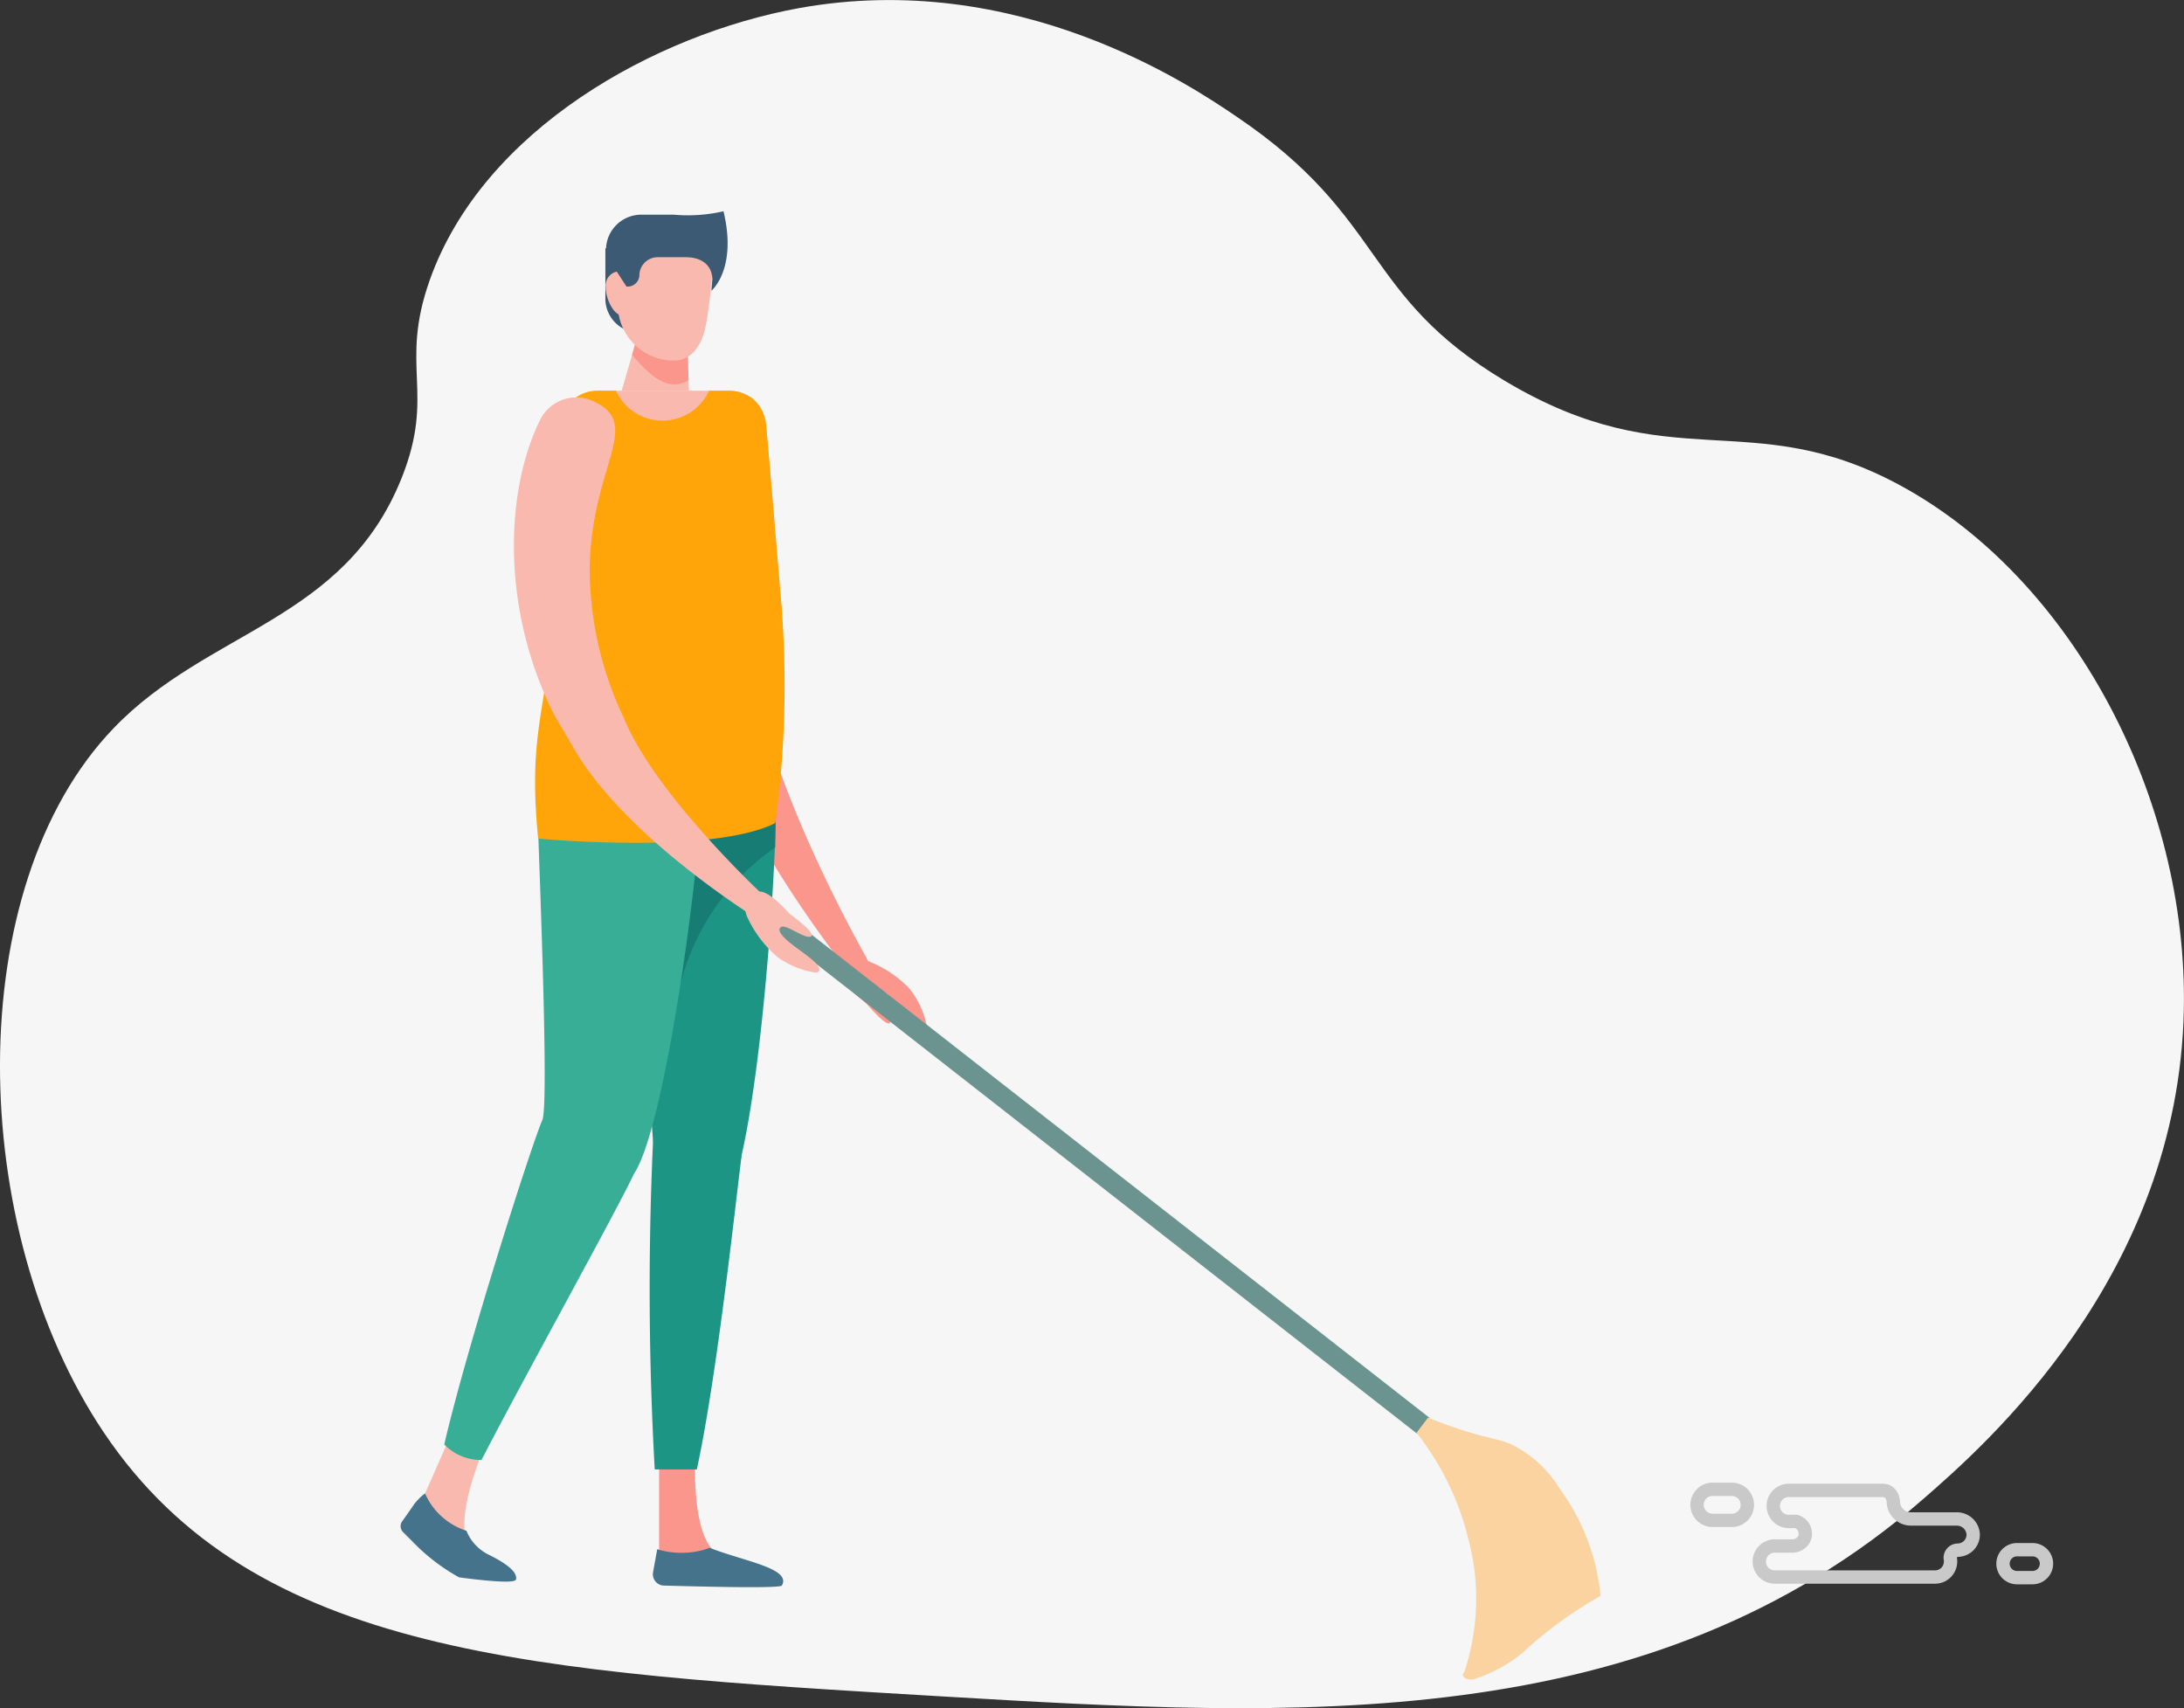 <svg xmlns="http://www.w3.org/2000/svg" viewBox="0 0 140.7 110.03"><rect x="0" y="0" width="140.7" height="110.03" fill="#333333" stroke="none"/><defs><style>.cls-1{fill:#f6f6f6;}.cls-2{fill:#fa968c;}.cls-3{fill:#fab9af;}.cls-4{fill:#46738c;}.cls-5{fill:#1c9585;}.cls-6{fill:#177d74;}.cls-7{fill:#39ae96;}.cls-8{fill:#ffa50a;}.cls-9{fill:#3c5a73;}.cls-10,.cls-11{fill:none;stroke-miterlimit:10;}.cls-10{stroke:#6b9490;stroke-width:1.3px;}.cls-11{stroke:#c9c9c9;stroke-width:0.86px;}.cls-12{fill:#fbd3a0;}</style></defs><g id="Camada_3" data-name="Camada 3"><path class="cls-1" d="M827.94,533.75c-3.69,9.25-12.46,9.77-18.56,16.13-9.85,10.24-9.46,32.23-.63,45.37,9.66,14.39,27.61,15.44,54,17,22.73,1.34,45.54,2.69,63.25-12.75,3.89-3.39,16.41-14.3,16.75-31.5.27-13.59-7.14-27.71-18.25-33.75-9.7-5.27-14.77-.33-25.5-6.75-9.24-5.53-7.56-10.44-17.25-17-2.94-2-14.14-9.57-28.25-7-9.2,1.68-20.29,7.78-23.75,17.5C827.76,526.6,830.13,528.25,827.94,533.75Z" transform="translate(-802.06 -502.97)"/></g><g id="Camada_1" data-name="Camada 1"><path class="cls-2" d="M850.35,535.93c-2.41,8.46,3.24,21,7.51,28.71a.74.74,0,0,1-1.21.85c-6.44-8.3-13.15-20.36-11.36-30.72.58-3.38,5.7-2.5,5.12.89Z" transform="translate(-802.06 -502.97)"/><path class="cls-3" d="M850.5,547.7a1.91,1.91,0,0,0,1.91-1.85,36.6,36.6,0,0,0,0-3.78c-.38-4.48-.75-9.05-1-11.68a2.44,2.44,0,0,0-2.44-2.25h-8.27a2.54,2.54,0,0,0-2.54,2.46c-.09,3.32-.31,9.47-.67,15v0a1.92,1.92,0,0,0,1.91,2.07Z" transform="translate(-802.06 -502.97)"/><path class="cls-2" d="M847.94,602.77c-.89-1-1.12-3.3-1.11-5.37a1.29,1.29,0,0,0-2.31-.78h0l0,6.46A4,4,0,0,0,847.94,602.77Z" transform="translate(-802.06 -502.97)"/><path class="cls-4" d="M847.78,602.68l0,0a5.06,5.06,0,0,1-1.8.32,5.19,5.19,0,0,1-1.58-.23l-.27,1.49a.73.73,0,0,0,.68.85c2.1.06,7.48.2,7.62,0C853.07,604,850,603.55,847.78,602.68Z" transform="translate(-802.06 -502.97)"/><path class="cls-5" d="M844.12,576.72a207.66,207.66,0,0,0,.12,20.91l2.71,0c1.35-6.19,2.61-18.22,2.88-20.14a.17.17,0,0,0,0-.07c1.51-6.67,2.26-19.64,2.2-22.27-.09-3.56-2.4-6.4-5.16-6.34s-5,3-4.87,6.57C842.06,557.65,844.25,575.79,844.12,576.72Z" transform="translate(-802.06 -502.97)"/><path class="cls-6" d="M852,555.18c-.09-3.56-2.4-6.4-5.16-6.34s-5,3-4.87,6.57c0,1.62,1.2,11.62,1.79,17.34.56-1.3,1.16-2.6,1.72-3.91A15.31,15.31,0,0,1,852,557.56C852,556.49,852.05,555.66,852,555.18Z" transform="translate(-802.06 -502.97)"/><path class="cls-3" d="M832,601.79c-.19-1.93.68-4.11,1.46-6.17h0a1.34,1.34,0,0,0-2.45,0l-1.68,3.82a.48.48,0,0,0,0,.39A3.59,3.59,0,0,0,832,601.79Z" transform="translate(-802.06 -502.97)"/><path class="cls-4" d="M833.52,603.11a2.93,2.93,0,0,1-1.41-1.53,4.36,4.36,0,0,1-2.67-2.41,3.86,3.86,0,0,0-.7.7c-.23.34-.54.78-.77,1.1a.54.54,0,0,0,.07.71l1,1a12.85,12.85,0,0,0,2.59,1.9c1.26.17,3.6.44,3.67.14C835.44,604.18,834.44,603.56,833.52,603.11Z" transform="translate(-802.06 -502.97)"/><path class="cls-7" d="M837,575.12c-.68,1.54-4.85,14.56-6.32,20.9a3.29,3.29,0,0,0,2.4,1c2.57-5,8.68-16,9.83-18.45,2.08-3.1,4.36-20.78,4.28-24.08-.08-3.57-2.39-6.4-5.16-6.34s-5.44,2.94-5.36,6.5C836.72,557,837.46,574.08,837,575.12Z" transform="translate(-802.06 -502.97)"/><path class="cls-8" d="M849.09,528.14h-1.35a3.3,3.3,0,0,1-6,0h-1.22a2.32,2.32,0,0,0-2.32,2.25c-.09,3.27-.24,7.5-.61,13.19-.34,5.16-1.52,6.77-.86,13.41,0,0,11.21,1.06,15.28-1a66,66,0,0,0,.4-13.95c-.38-4.52-.76-9.14-1-11.76a2.53,2.53,0,0,0-.85-1.63A2.55,2.55,0,0,0,849.09,528.14Z" transform="translate(-802.06 -502.97)"/><path class="cls-9" d="M39,16h2.35a0,0,0,0,1,0,0v5.43a0,0,0,0,1,0,0h-.16A2.19,2.19,0,0,1,39,19.2V16A0,0,0,0,1,39,16Z"/><polygon class="cls-3" points="44.38 25.17 40.05 25.17 41.3 20.86 44.25 21.22 44.38 25.17"/><path class="cls-2" d="M846.31,524.2l-2.95-.37-.58,2c.66.75,1.64,1.9,2.71,1.9a1.77,1.77,0,0,0,.93-.27Z" transform="translate(-802.06 -502.97)"/><path class="cls-3" d="M845.47,526.2h0a3.61,3.61,0,0,1-3.61-3.6v-4H848a31.28,31.28,0,0,1-.45,5.24C847.26,525.42,846.48,526.2,845.47,526.2Z" transform="translate(-802.06 -502.97)"/><path class="cls-3" d="M842.91,521.84c0,.78-.37,1.42-.83,1.42s-1-1-1-1.81a.92.92,0,0,1,1-1C842.54,520.42,842.91,521.06,842.91,521.84Z" transform="translate(-802.06 -502.97)"/><path class="cls-9" d="M848.67,516.58a10.33,10.33,0,0,1-3.21.22h-2.09a2.27,2.27,0,0,0-2.27,2.27v.49l.67.87.65,1h.09a.75.75,0,0,0,.74-.71,1.18,1.18,0,0,1,1.14-1.18h1.85c1.12,0,1.71.6,1.71,1.44l-.06.72S849.57,520.32,848.67,516.58Z" transform="translate(-802.06 -502.97)"/><path class="cls-2" d="M857.86,567.6s-1.74-1.31-1.52-2,.49-1.07,1.47-.78a7.31,7.31,0,0,1,2.81,1.8,5.6,5.6,0,0,1,1.14,2.41c-.17.75-1.17-.56-1.69-1.18s-1.15-1.25-1.38-.92.85,1.43.72,1.89S857.86,567.6,857.86,567.6Z" transform="translate(-802.06 -502.97)"/><line class="cls-10" x1="91.7" y1="91.85" x2="44.85" y2="55.22"/><path class="cls-3" d="M840.05,539.58a22.39,22.39,0,0,0,2.18,9.6c2.11,5.24,9.9,12.31,9.15,11.58a.74.74,0,0,1-.93,1.15c-4.18-2.74-9.24-6.83-11.52-10.9l-1.17-2c-3.49-6.93-3.11-14.56-.9-19a2.59,2.59,0,0,1,3.47-1.17C843.51,530.32,840.14,533,840.05,539.58Z" transform="translate(-802.06 -502.97)"/><path class="cls-3" d="M852.91,561.82s-1.41-1.65-2.06-1.39-1,.56-.69,1.52a7.47,7.47,0,0,0,2,2.68,5.62,5.62,0,0,0,2.48,1c.73-.22-.64-1.14-1.28-1.61s-1.33-1.07-1-1.32,1.48.76,1.93.6S852.91,561.82,852.91,561.82Z" transform="translate(-802.06 -502.97)"/><path class="cls-11" d="M929.18,601.82a1.05,1.05,0,0,0-1.07-1h-2.94a1.14,1.14,0,0,1-1.13-1c0-.43-.22-.84-.69-.84h-6a1,1,0,0,0-1.05,1,1,1,0,0,0,1,1h.25a.85.85,0,0,1,.23,0,.83.83,0,0,1,.56,1,.84.84,0,0,1-.81.58h-1.13a1,1,0,0,0-1,1,1,1,0,0,0,1,1h10.31a1,1,0,0,0,1-1.15.49.49,0,0,1,.47-.58h0A1,1,0,0,0,929.18,601.82Z" transform="translate(-802.06 -502.97)"/><path class="cls-11" d="M933,602.8H932a.9.9,0,0,0-.9.9h0a.9.9,0,0,0,.9.9H933a.9.9,0,0,0,.9-.9h0A.9.9,0,0,0,933,602.8Z" transform="translate(-802.06 -502.97)"/><path class="cls-11" d="M913.63,600.91h-1.24a1,1,0,0,1-1-1h0a1,1,0,0,1,1-1h1.24a1,1,0,0,1,1,1h0A1,1,0,0,1,913.63,600.91Z" transform="translate(-802.06 -502.97)"/><path class="cls-12" d="M893.32,595.27a17.91,17.91,0,0,1,3.32,6.78,14.94,14.94,0,0,1-.25,8.64.26.26,0,0,0-.08.19c0,.12.15.2.17.21a.85.85,0,0,0,.69,0,9.4,9.4,0,0,0,3-1.67,26.15,26.15,0,0,1,5-3.64,13.84,13.84,0,0,0-2.63-6.91,7.5,7.5,0,0,0-3.23-2.91c-.85-.33-1.57-.36-3.45-1-.77-.26-1.39-.5-1.8-.67" transform="translate(-802.06 -502.97)"/></g></svg>